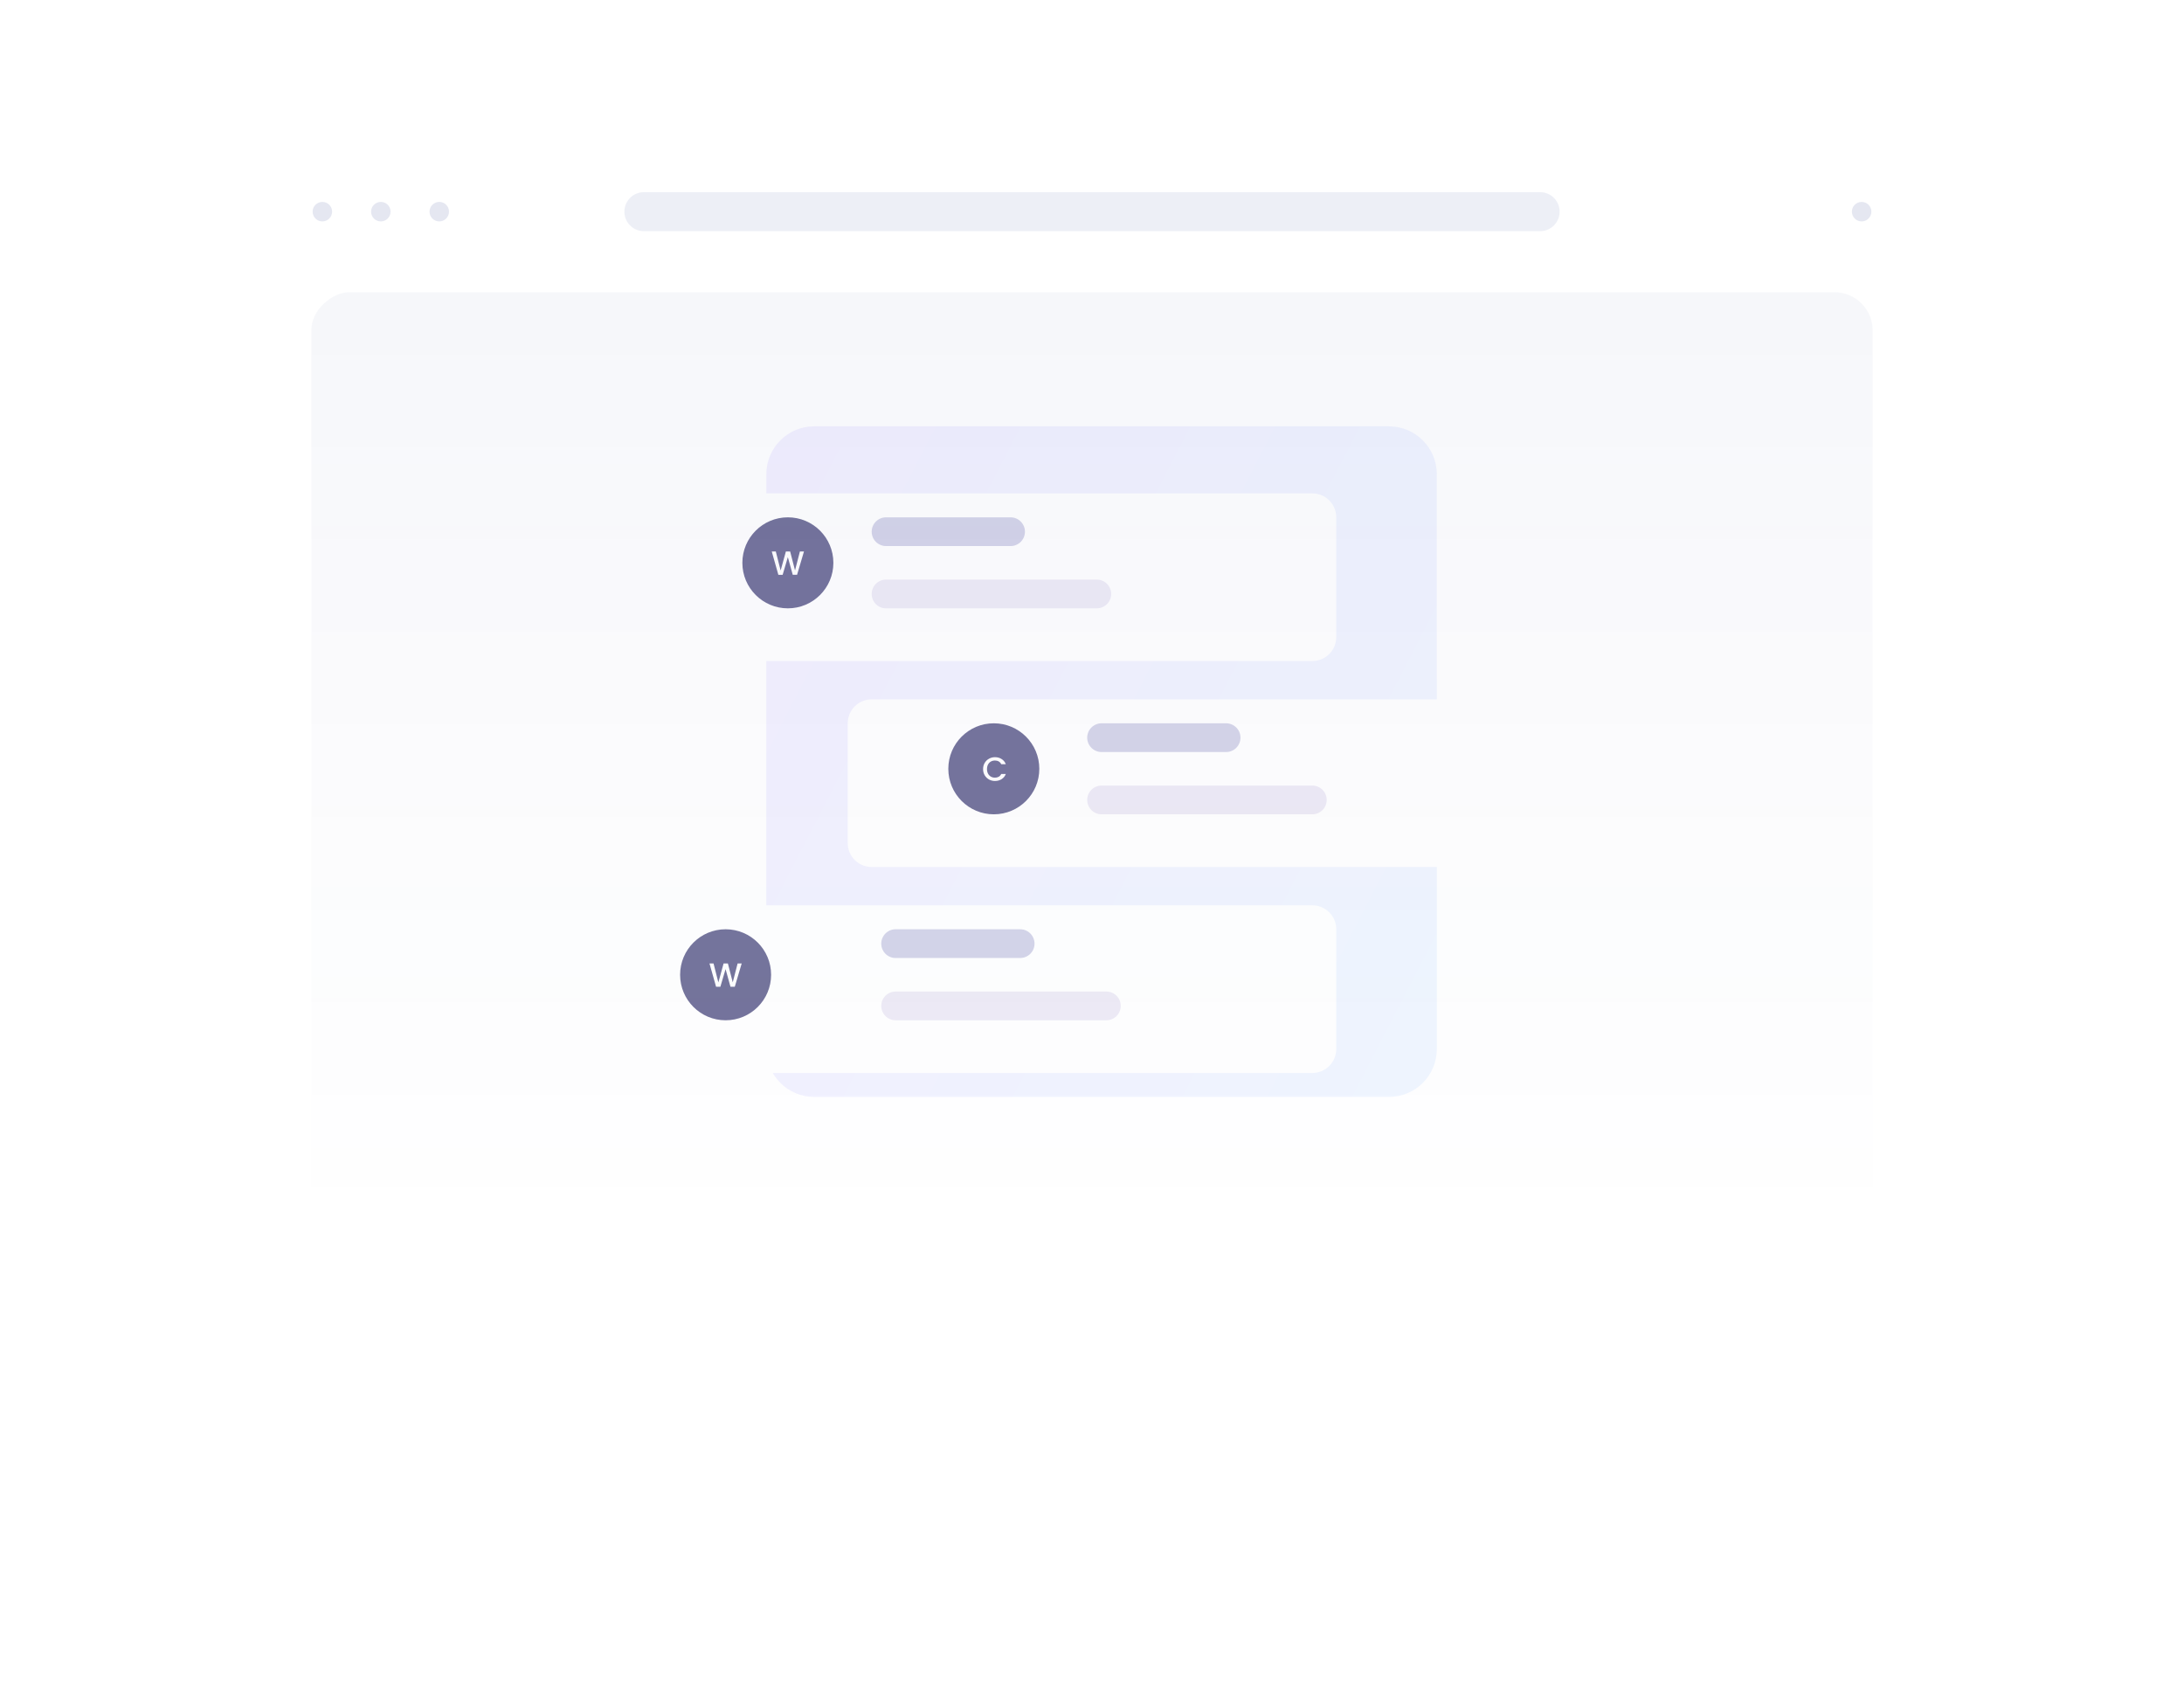 <svg width="456" height="351" viewBox="0 0 456 351" fill="none" xmlns="http://www.w3.org/2000/svg">
<g filter="url(#filter0_bdddii_334_2849)">
<g clip-path="url(#clip0_334_2849)">
<rect x="49" y="33" width="358" height="252.227" rx="16.273" fill="url(#paint0_linear_334_2849)" shape-rendering="crispEdges"/>
<g clip-path="url(#clip1_334_2849)">
<path d="M67.307 46.221C68.43 46.221 69.341 45.311 69.341 44.187C69.341 43.064 68.43 42.153 67.307 42.153C66.183 42.153 65.273 43.064 65.273 44.187C65.273 45.311 66.183 46.221 67.307 46.221Z" fill="#22328A" fill-opacity="0.12"/>
<path d="M79.511 46.221C80.635 46.221 81.546 45.311 81.546 44.187C81.546 43.064 80.635 42.153 79.511 42.153C78.388 42.153 77.477 43.064 77.477 44.187C77.477 45.311 78.388 46.221 79.511 46.221Z" fill="#22328A" fill-opacity="0.12"/>
<path d="M91.716 46.221C92.839 46.221 93.75 45.311 93.75 44.187C93.75 43.064 92.839 42.153 91.716 42.153C90.593 42.153 89.682 43.064 89.682 44.187C89.682 45.311 90.593 46.221 91.716 46.221Z" fill="#22328A" fill-opacity="0.12"/>
<path d="M388.693 46.221C389.817 46.221 390.727 45.311 390.727 44.187C390.727 43.064 389.817 42.153 388.693 42.153C387.57 42.153 386.659 43.064 386.659 44.187C386.659 45.311 387.57 46.221 388.693 46.221Z" fill="#22328A" fill-opacity="0.12"/>
<path d="M321.568 40.119H134.432C132.185 40.119 130.364 41.941 130.364 44.187C130.364 46.434 132.185 48.256 134.432 48.256H321.568C323.815 48.256 325.636 46.434 325.636 44.187C325.636 41.941 323.815 40.119 321.568 40.119Z" fill="#22328A" fill-opacity="0.08"/>
</g>
<path d="M290 89H170C164.477 89 160 93.477 160 99V219C160 224.523 164.477 229 170 229H290C295.523 229 300 224.523 300 219V99C300 93.477 295.523 89 290 89Z" fill="url(#paint1_linear_334_2849)"/>
<g filter="url(#filter1_d_334_2849)">
<path d="M182 143H317C318.326 143 319.598 143.527 320.536 144.464C321.473 145.402 322 146.674 322 148V173C322 174.326 321.473 175.598 320.536 176.536C319.598 177.473 318.326 178 317 178H182C180.674 178 179.402 177.473 178.464 176.536C177.527 175.598 177 174.326 177 173V148C177 146.674 177.527 145.402 178.464 144.464C179.402 143.527 180.674 143 182 143V143Z" fill="white"/>
</g>
<path d="M256 151H230C228.343 151 227 152.343 227 154C227 155.657 228.343 157 230 157H256C257.657 157 259 155.657 259 154C259 152.343 257.657 151 256 151Z" fill="#D5D5E9"/>
<path d="M274 164H230C228.343 164 227 165.343 227 167C227 168.657 228.343 170 230 170H274C275.657 170 277 168.657 277 167C277 165.343 275.657 164 274 164Z" fill="#EEEBF6"/>
<path d="M207.5 170C212.747 170 217 165.747 217 160.5C217 155.253 212.747 151 207.5 151C202.253 151 198 155.253 198 160.5C198 165.747 202.253 170 207.5 170Z" fill="#75749C"/>
<path d="M205.259 160.557C205.259 160.081 205.369 159.654 205.588 159.276C205.812 158.898 206.113 158.604 206.491 158.394C206.874 158.179 207.291 158.072 207.744 158.072C208.262 158.072 208.722 158.2 209.123 158.457C209.529 158.709 209.823 159.068 210.005 159.535H209.046C208.92 159.278 208.745 159.087 208.521 158.961C208.297 158.835 208.038 158.772 207.744 158.772C207.422 158.772 207.135 158.844 206.883 158.989C206.631 159.134 206.433 159.341 206.288 159.612C206.148 159.883 206.078 160.198 206.078 160.557C206.078 160.916 206.148 161.231 206.288 161.502C206.433 161.773 206.631 161.983 206.883 162.132C207.135 162.277 207.422 162.349 207.744 162.349C208.038 162.349 208.297 162.286 208.521 162.16C208.745 162.034 208.92 161.843 209.046 161.586H210.005C209.823 162.053 209.529 162.412 209.123 162.664C208.722 162.916 208.262 163.042 207.744 163.042C207.287 163.042 206.869 162.937 206.491 162.727C206.113 162.512 205.812 162.216 205.588 161.838C205.369 161.46 205.259 161.033 205.259 160.557Z" fill="white"/>
<g filter="url(#filter2_d_334_2849)">
<path d="M139 186H274C275.326 186 276.598 186.527 277.536 187.464C278.473 188.402 279 189.674 279 191V216C279 217.326 278.473 218.598 277.536 219.536C276.598 220.473 275.326 221 274 221H139C137.674 221 136.402 220.473 135.464 219.536C134.527 218.598 134 217.326 134 216V191C134 189.674 134.527 188.402 135.464 187.464C136.402 186.527 137.674 186 139 186V186Z" fill="white"/>
</g>
<path d="M213 194H187C185.343 194 184 195.343 184 197C184 198.657 185.343 200 187 200H213C214.657 200 216 198.657 216 197C216 195.343 214.657 194 213 194Z" fill="#D5D5E9"/>
<path d="M231 207H187C185.343 207 184 208.343 184 210C184 211.657 185.343 213 187 213H231C232.657 213 234 211.657 234 210C234 208.343 232.657 207 231 207Z" fill="#EEEBF6"/>
<path d="M151.5 213C156.747 213 161 208.747 161 203.5C161 198.253 156.747 194 151.5 194C146.253 194 142 198.253 142 203.5C142 208.747 146.253 213 151.5 213Z" fill="#75749C"/>
<path d="M154.86 201.135L153.418 206H152.515L151.493 202.318L150.408 206L149.512 206.007L148.133 201.135H148.98L149.988 205.097L151.08 201.135H151.976L152.991 205.076L154.006 201.135H154.86Z" fill="white"/>
<g filter="url(#filter3_d_334_2849)">
<path d="M274 100H139C136.239 100 134 102.239 134 105V130C134 132.761 136.239 135 139 135H274C276.761 135 279 132.761 279 130V105C279 102.239 276.761 100 274 100Z" fill="white"/>
</g>
<path d="M211 108H185C183.343 108 182 109.343 182 111C182 112.657 183.343 114 185 114H211C212.657 114 214 112.657 214 111C214 109.343 212.657 108 211 108Z" fill="#D5D5E9"/>
<path d="M229 121H185C183.343 121 182 122.343 182 124C182 125.657 183.343 127 185 127H229C230.657 127 232 125.657 232 124C232 122.343 230.657 121 229 121Z" fill="#EEEBF6"/>
<path d="M164.5 127C169.747 127 174 122.747 174 117.5C174 112.253 169.747 108 164.5 108C159.253 108 155 112.253 155 117.5C155 122.747 159.253 127 164.5 127Z" fill="#75749C"/>
<path d="M167.863 115.135L166.421 120H165.518L164.496 116.318L163.411 120L162.515 120.007L161.136 115.135H161.983L162.991 119.097L164.083 115.135H164.979L165.994 119.076L167.009 115.135H167.863Z" fill="white"/>
<rect x="391" y="61" width="197" height="326" rx="8" transform="rotate(90 391 61)" fill="url(#paint2_linear_334_2849)" fill-opacity="0.04"/>
</g>
</g>
<defs>
<filter id="filter0_bdddii_334_2849" x="0.182" y="0.455" width="455.636" height="349.864" filterUnits="userSpaceOnUse" color-interpolation-filters="sRGB">
<feFlood flood-opacity="0" result="BackgroundImageFix"/>
<feGaussianBlur in="BackgroundImageFix" stdDeviation="4.068"/>
<feComposite in2="SourceAlpha" operator="in" result="effect1_backgroundBlur_334_2849"/>
<feColorMatrix in="SourceAlpha" type="matrix" values="0 0 0 0 0 0 0 0 0 0 0 0 0 0 0 0 0 0 127 0" result="hardAlpha"/>
<feOffset dy="16.273"/>
<feGaussianBlur stdDeviation="24.409"/>
<feComposite in2="hardAlpha" operator="out"/>
<feColorMatrix type="matrix" values="0 0 0 0 0.071 0 0 0 0 0.027 0 0 0 0 0.561 0 0 0 0.08 0"/>
<feBlend mode="normal" in2="effect1_backgroundBlur_334_2849" result="effect2_dropShadow_334_2849"/>
<feColorMatrix in="SourceAlpha" type="matrix" values="0 0 0 0 0 0 0 0 0 0 0 0 0 0 0 0 0 0 127 0" result="hardAlpha"/>
<feOffset dy="2.034"/>
<feGaussianBlur stdDeviation="2.034"/>
<feComposite in2="hardAlpha" operator="out"/>
<feColorMatrix type="matrix" values="0 0 0 0 0.055 0 0 0 0 0.035 0 0 0 0 0.282 0 0 0 0.08 0"/>
<feBlend mode="normal" in2="effect2_dropShadow_334_2849" result="effect3_dropShadow_334_2849"/>
<feColorMatrix in="SourceAlpha" type="matrix" values="0 0 0 0 0 0 0 0 0 0 0 0 0 0 0 0 0 0 127 0" result="hardAlpha"/>
<feMorphology radius="2.034" operator="dilate" in="SourceAlpha" result="effect4_dropShadow_334_2849"/>
<feOffset/>
<feComposite in2="hardAlpha" operator="out"/>
<feColorMatrix type="matrix" values="0 0 0 0 0.055 0 0 0 0 0.035 0 0 0 0 0.282 0 0 0 0.04 0"/>
<feBlend mode="normal" in2="effect3_dropShadow_334_2849" result="effect4_dropShadow_334_2849"/>
<feBlend mode="normal" in="SourceGraphic" in2="effect4_dropShadow_334_2849" result="shape"/>
<feColorMatrix in="SourceAlpha" type="matrix" values="0 0 0 0 0 0 0 0 0 0 0 0 0 0 0 0 0 0 127 0" result="hardAlpha"/>
<feOffset dy="-6.102"/>
<feGaussianBlur stdDeviation="3.051"/>
<feComposite in2="hardAlpha" operator="arithmetic" k2="-1" k3="1"/>
<feColorMatrix type="matrix" values="0 0 0 0 0.075 0 0 0 0 0.153 0 0 0 0 0.424 0 0 0 0.04 0"/>
<feBlend mode="normal" in2="shape" result="effect5_innerShadow_334_2849"/>
<feColorMatrix in="SourceAlpha" type="matrix" values="0 0 0 0 0 0 0 0 0 0 0 0 0 0 0 0 0 0 127 0" result="hardAlpha"/>
<feOffset dy="-12.204"/>
<feGaussianBlur stdDeviation="0.509"/>
<feComposite in2="hardAlpha" operator="arithmetic" k2="-1" k3="1"/>
<feColorMatrix type="matrix" values="0 0 0 0 0.075 0 0 0 0 0.153 0 0 0 0 0.427 0 0 0 0.04 0"/>
<feBlend mode="normal" in2="effect5_innerShadow_334_2849" result="effect6_innerShadow_334_2849"/>
</filter>
<filter id="filter1_d_334_2849" x="171" y="140" width="157" height="47" filterUnits="userSpaceOnUse" color-interpolation-filters="sRGB">
<feFlood flood-opacity="0" result="BackgroundImageFix"/>
<feColorMatrix in="SourceAlpha" type="matrix" values="0 0 0 0 0 0 0 0 0 0 0 0 0 0 0 0 0 0 127 0" result="hardAlpha"/>
<feOffset dy="3"/>
<feGaussianBlur stdDeviation="3"/>
<feColorMatrix type="matrix" values="0 0 0 0 0 0 0 0 0 0 0 0 0 0 0 0 0 0 0.161 0"/>
<feBlend mode="normal" in2="BackgroundImageFix" result="effect1_dropShadow_334_2849"/>
<feBlend mode="normal" in="SourceGraphic" in2="effect1_dropShadow_334_2849" result="shape"/>
</filter>
<filter id="filter2_d_334_2849" x="128" y="183" width="157" height="47" filterUnits="userSpaceOnUse" color-interpolation-filters="sRGB">
<feFlood flood-opacity="0" result="BackgroundImageFix"/>
<feColorMatrix in="SourceAlpha" type="matrix" values="0 0 0 0 0 0 0 0 0 0 0 0 0 0 0 0 0 0 127 0" result="hardAlpha"/>
<feOffset dy="3"/>
<feGaussianBlur stdDeviation="3"/>
<feColorMatrix type="matrix" values="0 0 0 0 0 0 0 0 0 0 0 0 0 0 0 0 0 0 0.161 0"/>
<feBlend mode="normal" in2="BackgroundImageFix" result="effect1_dropShadow_334_2849"/>
<feBlend mode="normal" in="SourceGraphic" in2="effect1_dropShadow_334_2849" result="shape"/>
</filter>
<filter id="filter3_d_334_2849" x="128" y="97" width="157" height="47" filterUnits="userSpaceOnUse" color-interpolation-filters="sRGB">
<feFlood flood-opacity="0" result="BackgroundImageFix"/>
<feColorMatrix in="SourceAlpha" type="matrix" values="0 0 0 0 0 0 0 0 0 0 0 0 0 0 0 0 0 0 127 0" result="hardAlpha"/>
<feOffset dy="3"/>
<feGaussianBlur stdDeviation="3"/>
<feColorMatrix type="matrix" values="0 0 0 0 0 0 0 0 0 0 0 0 0 0 0 0 0 0 0.161 0"/>
<feBlend mode="normal" in2="BackgroundImageFix" result="effect1_dropShadow_334_2849"/>
<feBlend mode="normal" in="SourceGraphic" in2="effect1_dropShadow_334_2849" result="shape"/>
</filter>
<linearGradient id="paint0_linear_334_2849" x1="228" y1="33" x2="228" y2="285.227" gradientUnits="userSpaceOnUse">
<stop stop-color="white" stop-opacity="0.7"/>
<stop offset="1" stop-color="white"/>
</linearGradient>
<linearGradient id="paint1_linear_334_2849" x1="169.474" y1="70.711" x2="337.033" y2="157.512" gradientUnits="userSpaceOnUse">
<stop stop-color="#F3F0FF"/>
<stop offset="1" stop-color="#F0F6FF"/>
</linearGradient>
<linearGradient id="paint2_linear_334_2849" x1="390.5" y1="388.087" x2="587.5" y2="388.087" gradientUnits="userSpaceOnUse">
<stop stop-color="#22328A"/>
<stop offset="1" stop-color="#22328A" stop-opacity="0"/>
</linearGradient>
<clipPath id="clip0_334_2849">
<rect x="49" y="33" width="358" height="252.227" rx="16.273" fill="white"/>
</clipPath>
<clipPath id="clip1_334_2849">
<rect width="325.455" height="237.989" fill="white" transform="translate(65.273 40.119)"/>
</clipPath>
</defs>
</svg>
